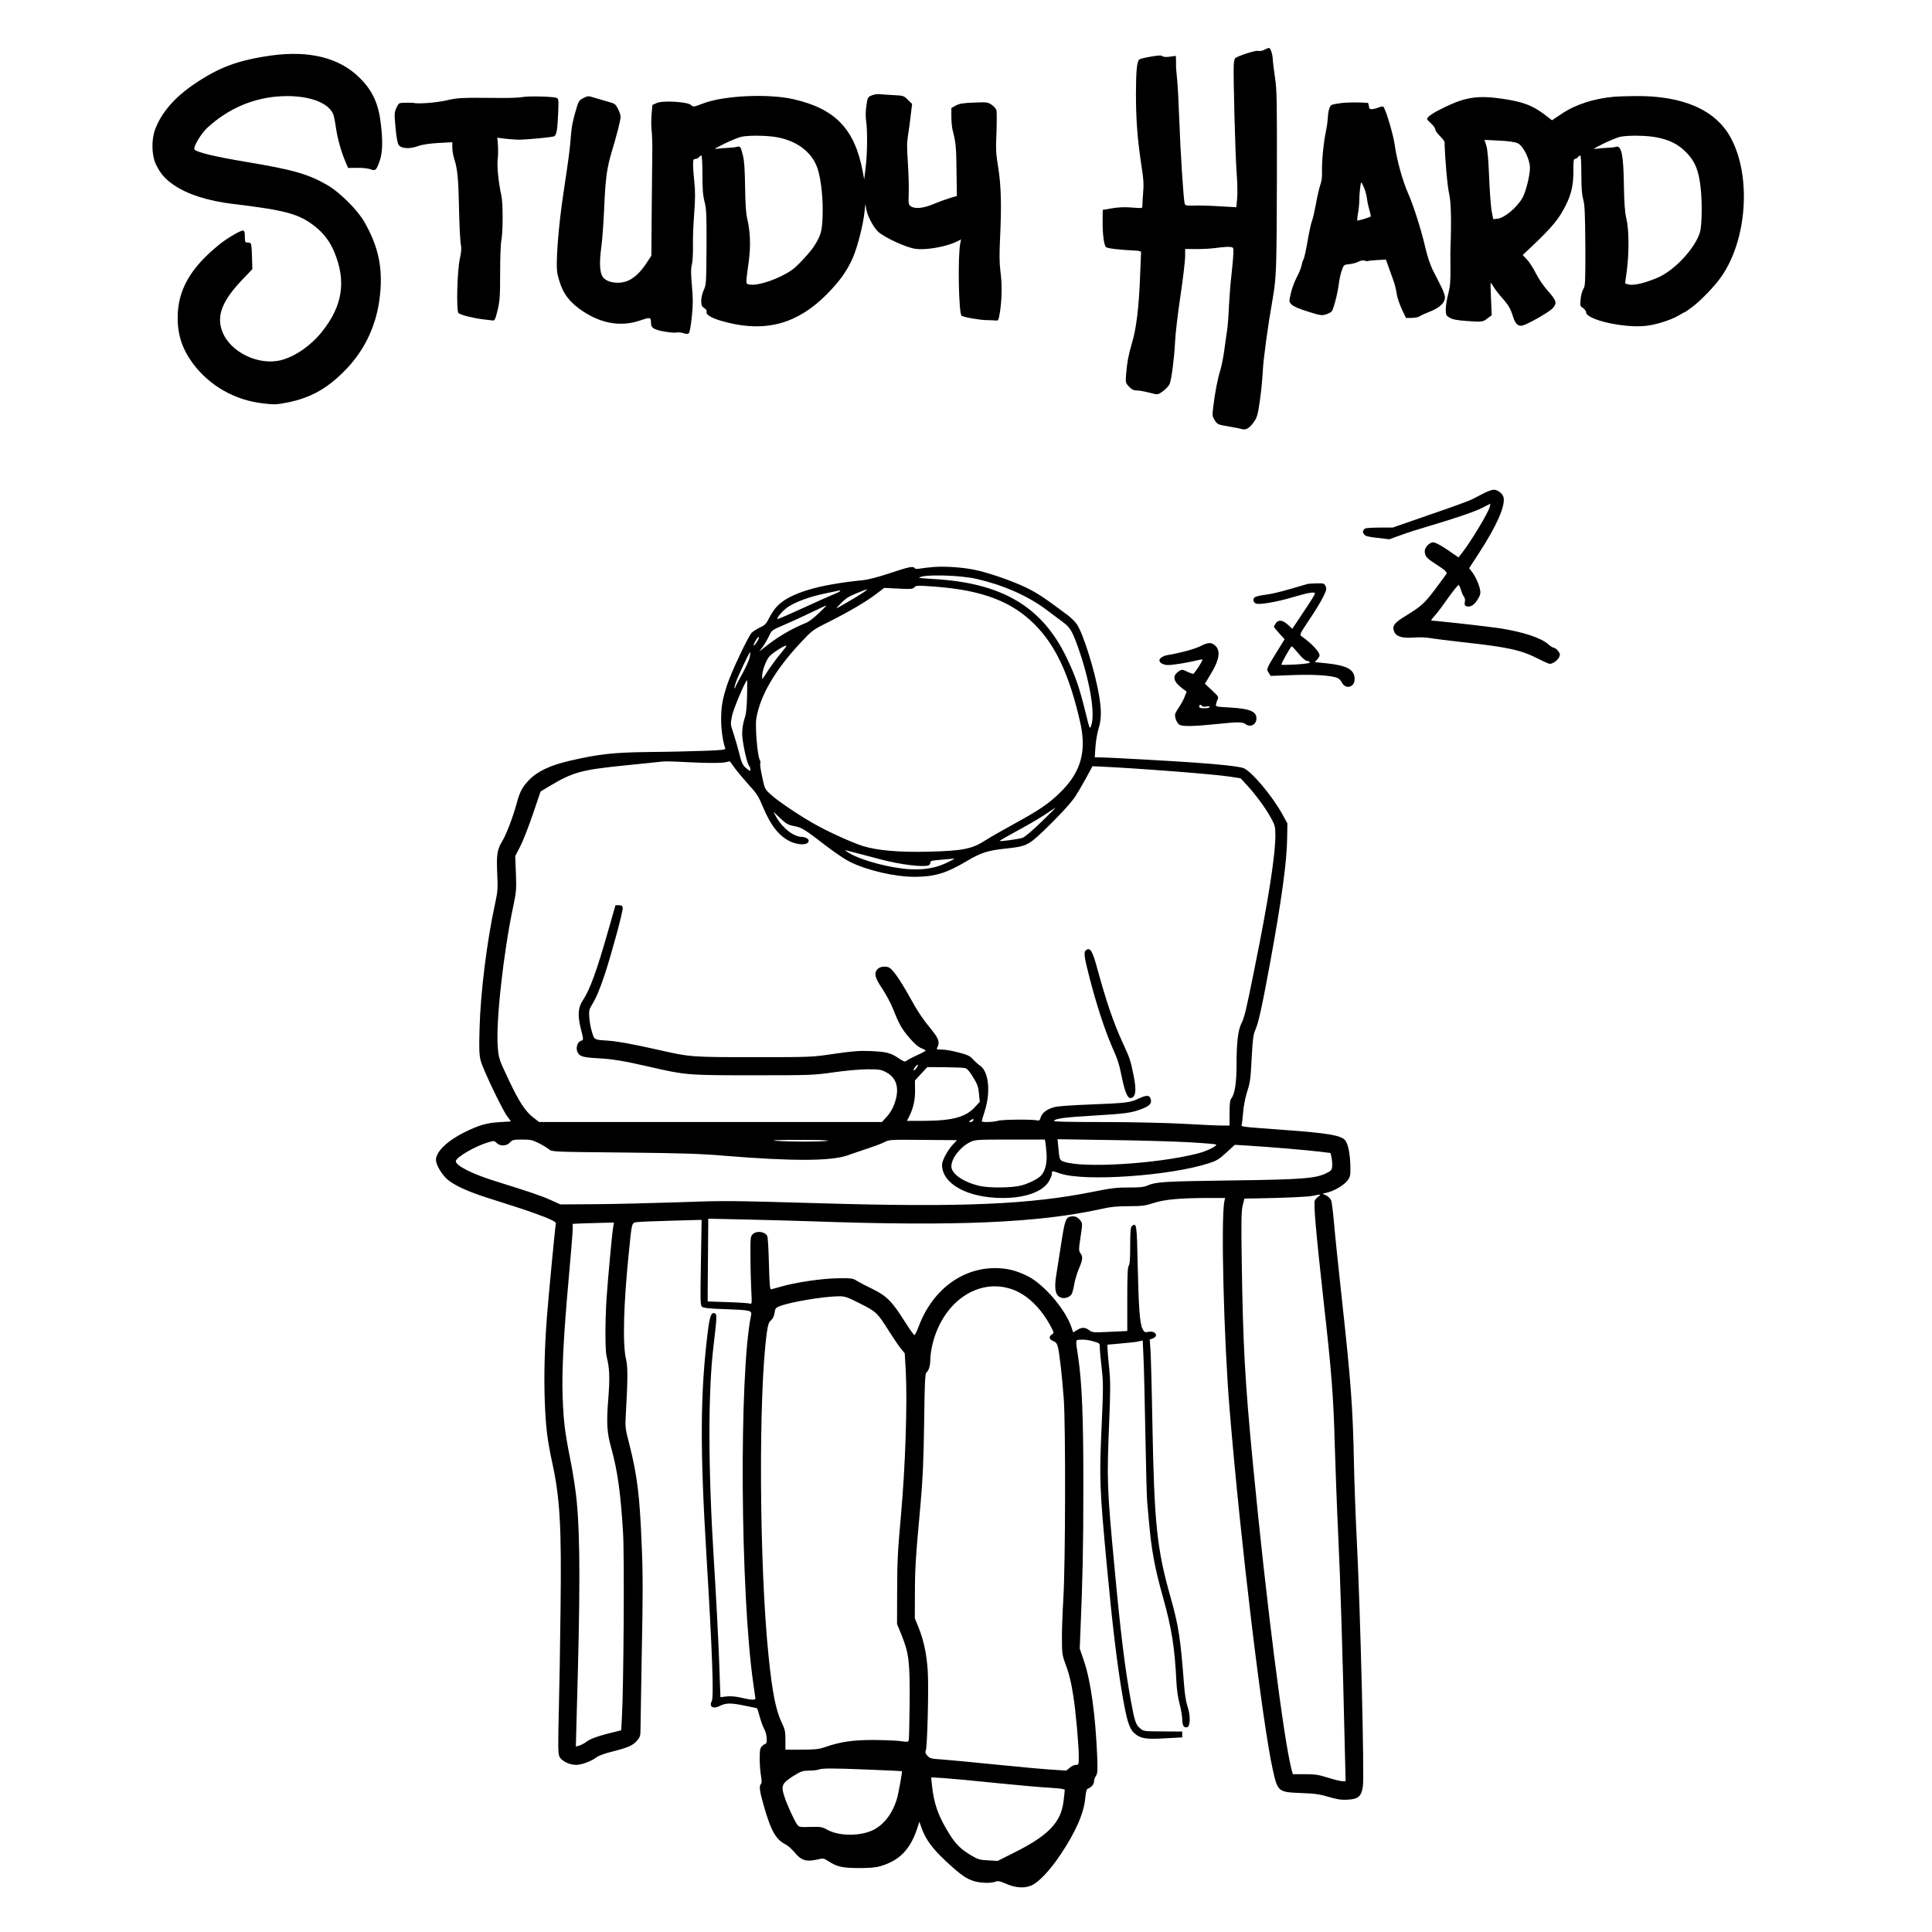 <?xml version="1.0" standalone="no"?>
<!DOCTYPE svg PUBLIC "-//W3C//DTD SVG 20010904//EN"
 "http://www.w3.org/TR/2001/REC-SVG-20010904/DTD/svg10.dtd">
<svg version="1.0" xmlns="http://www.w3.org/2000/svg"
 width="1653pt" height="1653pt" viewBox="0 0 1653 1653"
 preserveAspectRatio="xMidYMid meet">
<g transform="translate(0,1653) scale(0.1,-0.1)"
fill="#000000" stroke="none">
<path d="M10817 16104 c-17 -9 -39 -13 -54 -9 -23 5 -175 -44 -196 -64 -4 -4
-9 -26 -11 -49 -6 -73 13 -791 25 -936 6 -76 8 -172 4 -214 l-7 -75 -141 8
c-78 5 -177 8 -219 6 -66 -2 -77 1 -82 16 -10 33 -37 455 -46 713 -5 140 -13
300 -19 355 -6 55 -10 107 -9 115 0 8 0 30 0 48 l-2 34 -50 -7 c-33 -4 -55 -3
-64 4 -10 9 -36 8 -102 -4 -49 -8 -92 -19 -97 -24 -20 -20 -27 -97 -28 -285 0
-226 12 -391 46 -616 20 -128 22 -171 15 -247 -4 -51 -7 -99 -6 -107 1 -18 -1
-19 -99 -11 -51 4 -109 2 -160 -7 l-80 -14 -1 -79 c-2 -121 11 -227 30 -240
14 -11 121 -23 251 -29 28 -1 49 -7 48 -12 0 -5 -4 -92 -8 -194 -10 -273 -32
-461 -70 -585 -29 -97 -42 -166 -50 -265 -6 -73 -5 -76 24 -107 21 -23 39 -33
60 -33 28 0 71 -8 158 -30 28 -7 39 -3 76 25 24 19 49 46 55 62 16 40 40 229
46 363 3 63 23 238 46 389 22 150 40 302 40 337 l0 64 98 -1 c53 0 133 4 177
11 44 6 94 10 110 7 30 -4 30 -4 27 -63 -1 -32 -9 -113 -16 -179 -8 -66 -17
-183 -21 -260 -3 -77 -10 -169 -15 -205 -6 -36 -17 -115 -25 -176 -8 -61 -24
-138 -34 -172 -22 -67 -45 -185 -60 -309 -10 -77 -9 -85 12 -118 23 -37 25
-38 132 -56 39 -6 83 -15 100 -20 36 -11 66 7 107 67 23 32 31 62 47 174 11
74 22 187 25 250 5 108 42 379 85 625 31 179 34 245 36 1025 1 668 0 757 -16
865 -10 66 -18 134 -19 150 0 45 -19 105 -33 105 -7 -1 -25 -8 -40 -16z"/>
<path d="M2320 16055 c-284 -40 -446 -100 -662 -247 -166 -113 -278 -243 -331
-386 -32 -86 -30 -217 5 -294 38 -81 82 -133 160 -184 119 -80 289 -133 503
-159 449 -54 563 -85 697 -190 78 -61 129 -129 168 -221 104 -250 72 -460
-105 -682 -92 -116 -226 -210 -345 -242 -195 -53 -443 67 -509 246 -50 132 0
260 169 438 l89 93 -3 106 c-1 59 -6 110 -10 114 -4 4 -17 8 -29 8 -20 0 -22
5 -22 50 0 36 -4 50 -15 53 -18 3 -137 -66 -200 -117 -252 -203 -360 -393
-360 -631 0 -147 41 -269 129 -388 144 -194 361 -317 606 -344 93 -11 113 -10
208 9 191 39 329 114 478 263 167 165 271 373 304 607 37 260 -1 455 -130 678
-57 99 -208 249 -310 309 -166 96 -292 133 -700 201 -266 44 -426 83 -441 106
-13 21 56 137 112 188 182 166 400 258 639 268 222 9 397 -53 437 -157 5 -13
16 -67 23 -119 14 -93 46 -206 84 -293 l19 -45 79 1 c44 1 93 -5 112 -12 43
-17 52 -9 80 73 24 68 27 167 10 310 -20 179 -71 289 -184 401 -172 170 -428
234 -755 189z"/>
<path d="M7459 15714 c-34 -14 -36 -17 -46 -87 -7 -44 -8 -94 -3 -127 13 -82
11 -291 -4 -405 l-12 -100 -13 70 c-69 362 -234 534 -591 616 -212 49 -593 32
-768 -34 -88 -33 -91 -34 -109 -16 -28 28 -241 41 -293 18 l-38 -17 -7 -77
c-4 -43 -4 -105 0 -139 4 -33 7 -113 6 -176 0 -63 -3 -291 -5 -507 l-3 -391
-47 -71 c-51 -76 -107 -127 -164 -147 -78 -28 -174 -10 -206 38 -25 38 -29
124 -12 248 9 63 20 214 25 335 12 266 23 346 66 490 44 146 75 268 75 297 0
12 -10 43 -23 67 -21 42 -26 45 -92 63 -38 11 -91 26 -117 34 -43 14 -49 14
-86 -5 -36 -18 -42 -27 -60 -88 -31 -102 -42 -159 -48 -242 -5 -84 -22 -213
-60 -461 -48 -315 -72 -636 -54 -715 31 -138 81 -218 184 -295 172 -126 349
-161 523 -102 88 30 93 29 93 -22 0 -41 22 -55 109 -72 46 -8 95 -13 109 -9
13 3 39 1 58 -5 24 -8 39 -9 47 -1 8 6 18 63 26 140 11 105 11 156 1 265 -9
105 -10 146 0 185 6 27 10 95 9 152 -2 57 3 182 10 276 10 132 10 197 2 273
-6 56 -11 123 -11 150 0 42 3 50 19 50 10 0 24 7 31 15 7 8 16 15 21 15 5 0 9
-73 9 -163 0 -124 4 -179 18 -232 16 -61 18 -111 17 -390 -2 -305 -3 -322 -23
-365 -12 -26 -22 -65 -22 -92 0 -40 4 -50 26 -64 14 -9 23 -22 20 -29 -11 -30
51 -63 176 -94 336 -84 602 -9 849 238 112 113 177 203 226 316 38 86 89 285
99 386 l8 74 8 -45 c10 -59 62 -157 102 -193 54 -50 242 -136 319 -146 94 -13
270 19 361 66 l29 15 -7 -34 c-22 -112 -14 -594 11 -619 12 -12 158 -38 218
-38 28 0 61 -2 74 -3 24 -3 25 1 38 82 16 111 17 233 2 345 -8 64 -9 141 -3
265 14 288 10 458 -15 615 -20 122 -22 161 -15 306 3 91 3 175 -1 187 -3 12
-22 33 -41 46 -33 22 -41 23 -152 18 -93 -3 -125 -9 -154 -25 l-38 -21 0 -75
c0 -42 5 -94 11 -116 27 -103 31 -144 33 -346 l3 -216 -61 -18 c-33 -10 -97
-33 -141 -52 -88 -36 -157 -42 -192 -18 -20 14 -21 22 -18 108 2 50 -1 167 -7
259 -9 131 -9 182 1 240 7 40 17 117 23 171 l12 98 -36 35 c-34 34 -39 36
-119 40 -46 2 -100 6 -119 8 -19 3 -51 -2 -71 -10z m-801 -360 c174 -35 299
-137 340 -276 30 -100 45 -258 40 -403 -5 -125 -15 -160 -70 -247 -37 -58
-146 -176 -194 -209 -109 -75 -284 -135 -355 -124 -42 7 -41 -10 -12 204 17
127 12 252 -14 361 -11 46 -16 126 -18 270 -2 143 -7 224 -18 267 -19 78 -24
85 -50 77 -12 -4 -47 -8 -77 -9 -30 -1 -73 -5 -95 -8 -32 -6 -19 3 64 44 57
28 122 54 145 59 70 14 233 11 314 -6z"/>
<path d="M4475 15700 c-22 -5 -107 -9 -190 -8 -349 3 -368 2 -470 -22 -86 -19
-242 -31 -280 -20 -5 1 -35 2 -66 1 -57 -1 -57 -1 -77 -43 -18 -40 -19 -51 -8
-169 7 -79 17 -134 26 -148 22 -33 91 -38 167 -11 39 14 97 22 176 27 l117 6
0 -47 c0 -26 8 -72 19 -104 23 -71 33 -164 37 -362 4 -213 11 -339 19 -376 4
-20 0 -61 -10 -105 -24 -103 -32 -450 -12 -468 20 -16 117 -41 202 -52 39 -5
79 -10 90 -11 17 -3 23 9 42 87 19 79 22 117 22 315 0 124 4 250 10 280 15 72
15 322 1 385 -24 105 -39 251 -32 310 4 33 5 89 2 124 l-5 63 60 -8 c33 -4 85
-8 115 -9 67 -1 289 20 311 29 21 9 29 59 35 207 4 114 3 117 -19 123 -39 11
-241 15 -282 6z"/>
<path d="M13815 15703 c-181 -17 -334 -66 -457 -149 l-79 -53 -64 49 c-105 79
-185 109 -360 135 -205 30 -315 15 -490 -70 -101 -48 -155 -84 -155 -104 0 -4
16 -21 35 -38 19 -17 35 -40 35 -50 0 -10 18 -35 40 -57 22 -21 40 -46 40 -55
1 -114 24 -381 39 -440 16 -69 20 -231 11 -471 -1 -8 -1 -81 0 -161 1 -117 -3
-161 -19 -224 -12 -43 -21 -102 -21 -131 0 -48 2 -54 33 -72 23 -15 61 -22
142 -28 136 -10 141 -10 183 23 l35 26 -6 139 c-4 76 -5 138 -3 138 3 0 15
-17 27 -37 13 -21 44 -62 70 -91 53 -58 74 -94 95 -163 18 -59 44 -84 81 -74
46 11 226 114 256 146 41 44 35 66 -36 146 -38 42 -81 104 -106 154 -23 46
-58 100 -78 120 l-35 37 88 83 c165 157 223 227 279 340 50 97 67 177 67 297
-1 78 2 102 12 102 8 0 19 7 26 15 7 8 16 15 21 15 5 0 9 -72 9 -160 0 -115 4
-175 16 -217 13 -47 16 -120 18 -398 1 -309 -1 -342 -16 -366 -10 -14 -21 -53
-24 -86 -6 -58 -5 -62 20 -78 14 -10 26 -26 26 -36 0 -64 322 -138 512 -117
87 9 218 51 281 89 26 16 50 29 53 29 2 0 28 17 57 39 77 57 200 184 256 266
219 316 256 856 81 1183 -129 242 -413 366 -825 360 -71 -1 -148 -3 -170 -5z
m363 -349 c115 -23 189 -63 258 -137 68 -72 98 -148 114 -289 15 -128 12 -326
-5 -384 -40 -137 -218 -328 -361 -389 -114 -49 -211 -71 -254 -58 l-26 8 15
110 c20 154 19 351 -4 445 -13 56 -18 126 -21 280 -3 261 -21 349 -67 334 -12
-4 -47 -8 -77 -9 -30 -1 -73 -5 -95 -8 -32 -6 -19 3 64 44 57 28 122 54 145
59 70 14 233 11 314 -6z m-1192 -50 c47 -22 104 -138 104 -211 0 -66 -36 -208
-65 -258 -49 -84 -156 -172 -215 -177 l-34 -3 -13 65 c-7 36 -17 166 -22 290
-6 153 -14 241 -24 274 l-16 49 125 -6 c84 -4 136 -12 160 -23z"/>
<path d="M11460 15646 c-73 -11 -75 -12 -87 -46 -7 -19 -12 -54 -12 -76 -1
-23 -7 -72 -15 -110 -22 -103 -37 -260 -35 -344 2 -51 -3 -90 -14 -120 -9 -25
-26 -97 -37 -160 -12 -63 -27 -131 -35 -151 -8 -21 -21 -79 -30 -130 -20 -119
-36 -191 -45 -204 -4 -5 -10 -26 -14 -46 -4 -21 -22 -67 -42 -103 -19 -36 -42
-98 -50 -137 -16 -69 -16 -70 6 -94 15 -16 63 -37 138 -60 103 -33 120 -36
154 -26 20 6 43 18 51 25 16 17 53 159 62 239 4 32 14 81 24 110 18 52 18 52
67 57 27 3 63 13 79 22 18 9 38 13 50 8 11 -4 23 -6 27 -4 4 3 40 6 81 9 l75
4 22 -62 c12 -34 31 -87 42 -117 11 -30 24 -81 28 -114 5 -32 25 -91 44 -132
l35 -74 48 0 c27 0 57 6 68 13 11 8 53 27 94 43 80 32 125 75 124 122 0 15
-16 59 -36 97 -19 39 -51 101 -70 138 -20 41 -45 115 -61 185 -35 151 -99 355
-146 462 -50 113 -99 292 -116 415 -11 87 -78 313 -99 333 -3 3 -20 0 -38 -7
-18 -8 -43 -14 -57 -15 -20 -1 -26 4 -28 27 -2 15 -6 27 -10 27 -87 6 -183 5
-242 -4z m209 -718 c11 -24 22 -65 26 -93 3 -27 13 -74 22 -103 8 -30 13 -54
11 -55 -18 -10 -111 -37 -115 -34 -2 3 0 31 6 63 6 32 11 80 11 108 0 58 11
156 17 156 2 0 12 -19 22 -42z"/>
<path d="M12694 12309 c-32 -17 -77 -40 -99 -51 -22 -12 -184 -71 -360 -131
l-320 -111 -118 0 c-93 -1 -120 -4 -127 -16 -13 -20 -12 -23 3 -44 9 -13 38
-20 113 -28 l101 -12 99 36 c54 20 155 52 224 72 237 70 405 127 474 162 l68
35 -6 -28 c-13 -51 -158 -292 -238 -395 l-29 -37 -95 65 c-54 37 -105 64 -120
64 -33 0 -74 -42 -74 -75 0 -41 15 -60 82 -103 95 -62 112 -77 103 -93 -5 -8
-49 -67 -97 -132 -93 -122 -117 -144 -257 -230 -90 -55 -110 -82 -95 -125 16
-47 66 -64 164 -57 48 4 111 2 145 -4 33 -6 161 -22 285 -36 384 -42 495 -67
638 -140 49 -25 95 -45 101 -45 25 0 68 30 80 56 11 24 10 31 -7 53 -10 14
-28 28 -38 29 -10 2 -30 14 -44 27 -62 57 -213 107 -420 140 -83 13 -548 65
-582 65 -7 0 4 17 24 38 19 20 72 90 117 155 46 64 87 115 92 112 4 -3 14 -25
21 -48 7 -23 18 -48 25 -55 7 -8 10 -25 6 -42 -4 -22 -1 -31 11 -36 33 -12 67
6 96 53 24 38 29 54 24 83 -8 47 -39 117 -69 156 l-25 33 84 129 c151 231 228
406 210 478 -8 32 -50 64 -84 64 -15 0 -54 -14 -86 -31z"/>
<path d="M7990 11679 c-47 -4 -101 -10 -121 -14 -23 -4 -39 -3 -43 4 -12 19
-48 12 -212 -43 -96 -32 -188 -56 -230 -60 -386 -38 -630 -112 -735 -223 -21
-21 -50 -65 -67 -98 -26 -53 -37 -64 -81 -84 -28 -14 -59 -34 -70 -45 -31 -33
-176 -341 -210 -446 -41 -128 -51 -185 -51 -299 0 -85 16 -195 35 -242 5 -14
-16 -17 -182 -23 -103 -4 -314 -9 -468 -10 -308 -4 -431 -17 -684 -76 -163
-38 -272 -89 -343 -162 -59 -61 -81 -102 -108 -204 -30 -110 -87 -261 -120
-316 -46 -75 -53 -117 -46 -278 6 -132 5 -155 -18 -261 -70 -320 -125 -762
-133 -1069 -5 -177 -3 -226 10 -276 19 -72 180 -410 226 -474 l33 -45 -99 -6
c-108 -6 -179 -27 -302 -88 -147 -74 -241 -166 -241 -235 0 -42 50 -126 100
-169 57 -48 171 -101 330 -152 74 -24 199 -64 278 -89 78 -25 183 -63 233 -83
77 -33 89 -41 84 -58 -5 -21 -57 -562 -75 -785 -20 -251 -27 -514 -19 -725 8
-221 21 -332 64 -530 66 -306 80 -539 71 -1250 -3 -297 -10 -695 -15 -885 -7
-276 -6 -351 4 -376 16 -39 84 -74 143 -74 48 0 130 30 175 64 19 15 74 35
137 50 133 34 174 51 210 93 26 30 30 41 30 96 0 34 5 333 11 664 10 464 10
668 0 895 -17 441 -38 610 -107 883 -34 131 -36 147 -30 245 18 316 18 414 2
483 -30 126 -21 468 24 907 27 270 23 257 74 264 22 3 155 8 295 12 l254 7 -6
-365 c-6 -332 -5 -367 10 -379 11 -10 67 -16 197 -20 220 -8 230 -11 222 -53
-104 -503 -92 -2385 20 -3156 8 -58 16 -112 17 -120 2 -18 -35 -16 -133 7 -40
9 -84 12 -116 8 l-50 -6 -12 333 c-7 183 -26 551 -43 818 -51 804 -52 1464 -3
1865 27 223 29 261 11 268 -31 12 -44 -20 -61 -155 -65 -528 -68 -994 -11
-1928 50 -822 63 -1201 45 -1235 -26 -48 11 -70 68 -41 52 26 94 27 206 4 61
-12 112 -23 114 -24 1 -1 12 -34 23 -75 11 -41 29 -89 40 -107 20 -35 27 -122
9 -122 -5 0 -19 -9 -30 -20 -17 -17 -20 -33 -20 -108 0 -49 5 -114 11 -146 7
-42 7 -62 0 -69 -18 -18 -13 -60 28 -201 58 -201 100 -275 181 -316 20 -10 53
-39 74 -64 61 -75 102 -88 203 -65 46 11 52 10 89 -14 74 -49 119 -59 259 -60
96 0 146 4 190 17 159 47 251 140 310 315 l21 64 22 -61 c34 -93 94 -173 207
-278 122 -113 172 -149 239 -169 58 -17 143 -19 182 -5 23 9 38 6 86 -15 80
-36 155 -43 215 -20 66 25 164 128 260 272 129 194 197 350 209 483 5 53 11
73 23 77 29 11 51 36 51 60 0 13 7 35 17 49 14 22 15 46 10 177 -15 348 -55
637 -113 807 l-36 105 6 145 c19 454 25 722 25 1230 1 585 -11 893 -44 1117
-24 162 -27 148 25 151 25 2 71 -4 103 -14 57 -17 57 -17 57 -56 0 -21 7 -100
16 -174 14 -122 14 -167 -1 -507 -20 -440 -17 -520 45 -1182 48 -514 89 -855
136 -1125 36 -206 57 -271 99 -309 53 -46 96 -54 264 -44 l146 8 0 25 0 25
-145 1 c-189 1 -184 0 -217 28 -35 29 -46 62 -78 238 -50 274 -88 583 -139
1133 -65 689 -67 743 -45 1271 10 246 10 325 0 430 -8 71 -14 147 -15 169 l-1
40 80 7 c44 4 100 9 125 12 25 2 57 7 71 11 l26 6 7 -153 c4 -84 11 -382 16
-663 5 -280 12 -532 15 -560 2 -27 9 -104 15 -170 22 -249 49 -397 121 -653
74 -265 100 -427 114 -718 3 -68 14 -143 27 -190 12 -44 22 -103 23 -132 2
-57 13 -76 41 -70 29 5 31 102 4 179 -13 39 -24 107 -30 192 -30 393 -46 497
-115 742 -117 414 -139 625 -155 1479 -5 292 -13 575 -16 628 l-7 97 27 10
c52 20 21 67 -37 56 -32 -6 -37 -4 -51 24 -24 45 -34 181 -42 549 -7 348 -10
364 -49 332 -12 -10 -15 -43 -15 -169 0 -112 -4 -161 -12 -170 -10 -9 -13 -80
-13 -285 l0 -274 -149 -7 c-141 -7 -150 -6 -177 14 -35 26 -63 27 -104 1 l-33
-20 -15 45 c-53 155 -236 368 -377 438 -98 48 -175 67 -278 67 -286 0 -538
-193 -651 -498 -15 -40 -32 -74 -37 -75 -5 -1 -41 50 -81 113 -110 175 -156
222 -277 281 -56 27 -117 59 -136 71 -32 21 -45 23 -165 21 -136 -2 -359 -35
-485 -72 -36 -10 -72 -20 -80 -22 -13 -3 -16 27 -21 216 -3 121 -9 228 -14
238 -17 40 -92 50 -125 17 -19 -19 -20 -33 -19 -192 0 -95 4 -226 7 -291 6
-102 5 -116 -8 -111 -8 4 -94 10 -190 13 l-175 6 0 88 c0 48 2 207 3 354 l2
266 323 -7 c177 -4 439 -11 582 -16 1211 -43 1919 -12 2452 105 87 20 141 25
241 25 112 0 140 4 208 26 95 31 222 43 448 44 l168 0 -6 -27 c-31 -147 -5
-1191 45 -1788 93 -1127 279 -2671 369 -3077 42 -188 47 -191 239 -199 120 -4
162 -10 239 -33 74 -22 107 -27 163 -24 90 5 118 29 130 115 13 92 -21 1478
-51 2078 -11 215 -22 514 -25 665 -10 504 -26 712 -105 1435 -27 248 -57 531
-65 630 -9 99 -20 192 -26 206 -6 14 -25 33 -42 41 l-32 15 35 8 c61 13 147
63 177 102 26 34 28 43 27 122 -2 105 -19 192 -44 224 -34 43 -150 63 -545 91
-352 26 -347 25 -341 44 3 10 8 55 12 102 3 47 17 119 29 160 33 106 34 114
45 319 8 149 14 193 31 230 27 61 56 193 123 556 100 544 147 883 149 1085 l2
125 -44 80 c-87 158 -270 374 -334 394 -47 14 -175 29 -412 46 -215 15 -749
45 -819 45 l-39 0 6 93 c4 50 16 121 27 155 24 75 25 154 5 274 -34 210 -139
545 -193 619 -16 22 -49 54 -73 73 -205 153 -260 190 -360 239 -121 58 -323
128 -442 152 -101 21 -247 31 -347 24z m370 -103 c228 -53 433 -144 592 -262
56 -43 122 -91 144 -108 58 -43 78 -76 124 -204 104 -291 153 -579 116 -681
-12 -33 -13 -31 -50 120 -50 205 -86 308 -161 464 -211 437 -553 638 -1138
671 -70 4 -126 9 -124 11 32 31 348 24 497 -11z m-350 -66 c398 -31 651 -128
846 -326 177 -179 293 -428 385 -829 58 -250 9 -428 -165 -600 -99 -99 -182
-155 -401 -275 -93 -51 -206 -115 -249 -143 -111 -71 -191 -87 -486 -94 -247
-6 -433 10 -556 48 -80 25 -261 105 -383 171 -128 68 -339 208 -405 269 -53
48 -53 49 -75 153 -13 58 -20 110 -16 115 3 6 1 20 -5 31 -20 37 -40 283 -29
352 32 195 159 414 378 648 100 107 103 110 242 179 171 86 323 175 410 242
l64 49 121 -6 c103 -6 123 -4 135 9 17 19 26 19 189 7z m-610 -40 c-22 -17
-113 -72 -220 -133 -33 -19 -32 -17 16 32 39 41 69 60 135 86 98 40 102 41 69
15z m-214 1 c-3 -4 -27 -16 -53 -26 -26 -10 -144 -63 -262 -117 -117 -54 -216
-97 -219 -94 -10 10 51 79 96 107 70 44 187 86 319 113 65 14 119 25 121 25 2
1 1 -3 -2 -8z m-180 -187 c-37 -36 -85 -73 -105 -81 -142 -59 -251 -124 -370
-220 l-35 -28 30 41 c16 22 40 63 53 91 23 51 25 52 135 99 61 26 165 74 231
106 66 32 122 58 125 58 3 -1 -26 -30 -64 -66z m-523 -235 c-29 -49 -48 -58
-24 -11 12 23 26 42 32 42 5 0 2 -14 -8 -31z m200 -106 c-42 -49 -97 -125
-150 -209 -11 -18 -12 -17 -12 5 -2 48 32 141 63 176 29 32 135 99 144 90 3
-2 -18 -30 -45 -62z m-268 -34 c-4 -23 -34 -89 -66 -148 -33 -58 -59 -110 -59
-115 0 -5 -2 -7 -5 -4 -3 3 2 24 10 48 18 52 116 260 122 260 3 0 2 -19 -2
-41z m-23 -336 c-3 -103 -8 -153 -23 -195 -11 -34 -19 -84 -19 -125 0 -69 41
-258 60 -277 5 -5 10 -18 10 -29 0 -17 -2 -17 -29 5 -37 29 -46 48 -71 151
-12 45 -32 116 -46 157 -25 74 -25 77 -10 149 13 60 115 301 128 301 2 0 2
-62 0 -137z m-392 -569 c85 -3 175 -2 200 3 l45 9 44 -61 c25 -33 79 -97 120
-143 65 -70 82 -97 117 -182 69 -166 143 -258 241 -302 61 -27 131 -29 147 -5
9 15 7 21 -8 33 -11 8 -32 14 -46 14 -69 0 -166 76 -219 171 l-24 44 59 -56
c51 -48 67 -57 119 -67 67 -13 86 -25 281 -175 70 -54 159 -113 198 -132 148
-73 385 -127 551 -127 173 1 271 30 449 136 119 71 181 90 333 106 169 18 190
27 312 142 128 122 237 239 278 299 17 25 58 94 91 154 l59 109 54 -2 c317
-14 980 -65 1124 -87 l90 -14 53 -58 c77 -84 153 -187 201 -272 39 -69 42 -80
43 -150 1 -176 -58 -554 -182 -1166 -69 -343 -84 -405 -110 -454 -27 -55 -40
-163 -40 -342 0 -166 -15 -263 -47 -300 -9 -11 -13 -47 -13 -122 l0 -107 -67
0 c-38 0 -185 7 -328 15 -149 8 -443 15 -690 15 -306 0 -426 3 -418 11 20 20
89 29 338 44 276 16 332 24 419 59 64 26 81 45 72 81 -9 36 -34 38 -101 7 -76
-36 -109 -40 -420 -52 -137 -5 -271 -14 -297 -21 -65 -15 -111 -48 -123 -87
-8 -27 -13 -32 -31 -28 -39 10 -299 8 -334 -3 -39 -12 -140 -15 -140 -4 0 4
12 45 27 92 51 166 31 338 -45 386 -15 10 -40 33 -57 51 -25 29 -45 39 -123
59 -51 14 -116 25 -143 25 -46 0 -49 1 -39 19 22 41 11 75 -43 142 -87 106
-121 158 -197 294 -74 134 -140 229 -171 246 -30 15 -78 10 -99 -11 -34 -34
-26 -74 38 -168 32 -48 73 -125 92 -172 53 -134 76 -175 142 -251 40 -47 75
-77 100 -87 21 -8 38 -18 38 -21 0 -3 -35 -22 -77 -41 -42 -19 -82 -41 -89
-47 -10 -10 -23 -6 -64 22 -69 47 -106 56 -240 62 -94 4 -151 0 -310 -23 -194
-29 -198 -29 -690 -29 -538 0 -546 1 -810 61 -233 52 -346 73 -435 80 -123 8
-119 6 -139 71 -11 32 -21 88 -24 125 -4 58 -1 72 19 105 39 63 68 131 114
268 58 176 157 541 153 568 -2 17 -10 22 -32 22 l-30 0 -63 -220 c-98 -345
-157 -505 -217 -595 -40 -60 -45 -129 -17 -240 25 -101 25 -97 2 -105 -30 -9
-46 -59 -31 -94 16 -39 45 -48 170 -55 123 -6 228 -23 436 -71 323 -74 330
-75 897 -75 492 0 519 1 687 25 97 14 225 26 288 26 101 1 119 -2 160 -23 86
-44 115 -123 87 -232 -18 -67 -44 -116 -89 -163 l-30 -33 -1467 0 -1466 0 -47
36 c-71 54 -125 136 -216 330 -80 169 -83 179 -91 272 -18 207 47 807 132
1206 27 128 28 148 23 285 l-6 146 44 85 c24 47 72 171 108 276 l65 192 75 45
c200 120 272 140 635 177 160 16 308 31 330 34 22 2 72 2 110 0 39 -2 140 -7
225 -10z m2907 -509 c-77 -74 -140 -128 -160 -134 -34 -11 -189 -32 -195 -26
-2 1 69 42 157 90 88 47 195 110 238 140 43 29 80 53 83 54 3 0 -52 -56 -123
-124z m-1364 -320 c165 -43 356 -66 401 -49 9 3 16 14 16 24 0 15 13 18 93 24
50 4 101 9 112 11 11 3 -12 -11 -51 -30 -101 -51 -195 -68 -329 -62 -163 9
-404 72 -512 134 -24 14 -43 26 -43 28 0 2 48 -10 108 -26 59 -16 151 -40 205
-54z m300 -1780 c-24 -32 -38 -32 -17 0 9 14 20 25 26 25 5 0 1 -11 -9 -25z
m416 -4 c16 -4 39 -31 67 -78 37 -59 45 -83 50 -141 l7 -69 -38 -41 c-81 -91
-194 -121 -448 -122 l-137 0 19 38 c35 69 52 144 50 227 l-1 80 53 58 53 57
151 -1 c82 -1 161 -4 174 -8z m66 -450 c-3 -6 -14 -11 -23 -11 -15 1 -15 2 2
15 21 16 32 13 21 -4z m-3713 -193 c35 -18 73 -41 86 -52 23 -21 37 -21 635
-27 502 -5 659 -10 872 -28 575 -47 905 -46 1047 4 40 14 118 41 173 59 55 18
119 42 142 54 40 21 52 22 331 19 l290 -2 -40 -43 c-41 -45 -88 -133 -88 -167
0 -165 219 -285 520 -285 189 0 337 52 392 139 15 25 28 55 28 68 0 28 -4 28
73 2 207 -70 937 -20 1269 88 66 21 88 34 150 91 l73 67 115 -7 c196 -12 521
-40 615 -52 l89 -11 9 -40 c4 -22 7 -56 5 -75 -3 -30 -9 -38 -48 -57 -93 -46
-202 -55 -825 -63 -575 -8 -632 -11 -712 -45 -28 -12 -68 -16 -157 -15 -99 0
-147 -5 -290 -34 -551 -112 -1131 -137 -2351 -101 -798 23 -811 23 -1225 8
-217 -7 -530 -15 -695 -16 l-300 -2 -80 36 c-78 36 -178 70 -480 164 -199 62
-335 132 -335 170 0 32 166 129 273 160 54 16 56 16 76 -4 30 -30 86 -28 114
4 20 22 29 25 104 25 73 0 90 -4 145 -32z m2468 21 c-56 -9 -314 -9 -435 0
-63 6 -4 8 195 8 172 0 267 -3 240 -8z m1864 -11 c3 -13 7 -57 10 -98 6 -78
-10 -144 -43 -184 -26 -30 -99 -68 -170 -88 -80 -22 -277 -24 -362 -4 -139 33
-239 103 -239 167 0 68 75 165 160 207 43 21 55 22 342 22 l298 0 4 -22z
m1228 -1 c125 -7 230 -16 233 -19 12 -12 -82 -58 -157 -77 -348 -89 -981 -128
-1147 -70 -34 12 -37 18 -46 123 l-7 69 449 -7 c246 -3 550 -12 675 -19z
m1110 -463 c-12 -8 -27 -24 -32 -34 -13 -23 9 -271 75 -866 68 -602 84 -813
95 -1219 6 -203 19 -557 30 -785 18 -372 37 -986 56 -1813 l7 -287 -28 0 c-15
0 -70 14 -122 30 -79 25 -109 30 -198 30 l-104 0 -10 38 c-67 249 -220 1463
-330 2607 -70 727 -86 1019 -97 1760 -5 327 -3 411 8 460 l15 60 119 2 c227 4
429 13 469 22 63 14 72 13 47 -5z m-6036 -266 c-11 -70 -44 -430 -56 -603 -13
-200 -13 -447 0 -500 26 -104 29 -181 14 -369 -16 -207 -11 -283 26 -416 53
-188 81 -390 101 -725 12 -200 5 -1327 -10 -1579 l-6 -110 -123 -31 c-87 -23
-136 -41 -168 -63 -24 -18 -56 -35 -71 -38 l-26 -7 6 229 c32 1084 32 1549 1
1874 -8 85 -32 243 -54 351 -47 236 -58 323 -66 539 -8 212 8 522 51 1002 19
210 35 403 35 429 l0 48 93 4 c50 1 130 4 176 5 l84 2 -7 -42z m3413 -529
c128 -44 250 -162 334 -323 26 -49 26 -50 7 -63 -29 -20 -24 -43 10 -56 22 -9
33 -21 40 -47 15 -56 38 -260 52 -455 16 -242 14 -1406 -4 -1702 -7 -120 -13
-276 -12 -348 0 -115 3 -138 26 -200 34 -90 53 -166 72 -290 20 -126 46 -417
46 -512 0 -71 -1 -73 -24 -73 -14 0 -38 -11 -54 -25 l-29 -24 -139 9 c-76 5
-292 25 -479 44 -187 19 -387 38 -444 42 -96 6 -106 9 -127 33 -16 18 -20 31
-13 43 13 24 26 533 17 679 -9 145 -34 263 -79 375 l-32 79 1 205 c0 214 5
300 48 770 20 228 26 367 31 700 4 334 8 417 19 426 21 17 34 61 34 117 0 29
9 88 20 132 90 359 391 564 679 464z m-1302 -121 c140 -70 150 -79 253 -243
35 -55 78 -119 97 -142 l34 -42 9 -158 c14 -267 -4 -816 -41 -1223 -27 -298
-33 -401 -33 -645 l-1 -290 37 -90 c65 -161 73 -227 71 -580 -2 -170 -5 -316
-8 -325 -5 -15 -14 -15 -68 -7 -34 5 -138 9 -232 10 -179 0 -284 -15 -419 -62
-49 -17 -84 -21 -198 -21 l-138 0 0 83 c0 71 -4 91 -29 143 -52 106 -83 258
-115 574 -80 773 -88 2252 -14 2774 9 63 16 84 35 100 16 14 26 36 30 63 5 37
10 44 43 57 88 35 364 82 499 85 59 1 73 -3 188 -61z m83 -3989 c151 -6 276
-12 277 -13 4 -4 -29 -190 -43 -236 -40 -137 -125 -240 -230 -279 -114 -43
-276 -37 -368 15 -42 23 -54 25 -142 23 -86 -3 -98 -1 -111 17 -24 30 -89 172
-112 244 -30 91 -21 112 74 173 69 43 82 47 138 48 34 0 71 4 82 9 28 12 119
12 435 -1z m1079 -114 c189 -19 399 -38 467 -41 80 -5 124 -11 124 -18 0 -6
-4 -48 -10 -94 -21 -186 -132 -300 -441 -452 l-124 -62 -80 5 c-70 3 -88 8
-145 42 -85 50 -132 95 -185 180 -97 155 -135 262 -151 419 l-7 69 104 -6 c57
-4 259 -22 448 -42z"/>
<path d="M9294 8402 c-24 -16 -20 -49 26 -230 60 -233 128 -442 190 -587 58
-133 64 -154 89 -275 31 -149 57 -196 94 -167 26 21 28 75 7 181 -27 133 -33
152 -92 279 -82 180 -140 349 -219 637 -41 153 -61 186 -95 162z"/>
<path d="M11185 11533 c-11 -3 -79 -23 -152 -44 -73 -22 -167 -44 -209 -48
-42 -5 -83 -15 -91 -23 -16 -16 -9 -44 14 -52 29 -12 179 14 313 54 123 37
190 49 190 34 0 -12 -26 -54 -108 -176 l-85 -128 -38 35 c-45 41 -81 45 -103
13 -9 -12 -16 -26 -16 -31 0 -4 21 -30 46 -57 l45 -49 -53 -86 c-104 -168
-105 -169 -84 -200 l18 -28 187 7 c186 7 335 -3 385 -25 13 -6 29 -22 35 -35
30 -66 111 -47 111 25 0 81 -62 116 -233 135 l-108 11 20 22 c12 12 21 28 21
35 0 31 -69 104 -154 164 -19 13 -15 20 66 142 48 70 101 158 119 195 28 57
31 69 21 91 -11 24 -16 26 -74 25 -35 -1 -72 -3 -83 -6z m-75 -595 c32 -39 60
-62 73 -63 11 0 22 -5 24 -11 3 -8 -35 -14 -117 -19 -67 -4 -123 -5 -126 -2
-6 5 79 157 88 157 3 0 30 -28 58 -62z"/>
<path d="M10265 10999 c-53 -25 -172 -57 -277 -74 -36 -6 -68 -27 -68 -45 0
-21 34 -40 73 -40 45 0 179 22 247 40 23 6 45 9 48 6 5 -6 -63 -112 -78 -121
-4 -2 -24 5 -46 15 -48 25 -55 25 -88 -1 -49 -38 -33 -87 48 -145 l29 -21 -17
-44 c-9 -24 -30 -62 -45 -84 -15 -22 -31 -49 -35 -59 -10 -27 12 -84 37 -98
28 -15 133 -12 316 7 179 19 222 19 247 0 42 -32 94 -5 94 48 0 61 -58 84
-232 94 -115 6 -118 7 -114 29 3 12 9 31 15 42 9 18 3 27 -50 76 l-60 56 44
73 c82 131 94 214 40 257 -34 26 -56 25 -128 -11z m20 -510 c4 -6 19 -7 36 -4
18 4 29 3 29 -4 0 -6 -19 -11 -45 -11 -33 0 -45 4 -45 15 0 17 16 20 25 4z"/>
<path d="M9164 6122 c-45 -7 -54 -33 -84 -229 -16 -103 -34 -218 -40 -255 -24
-138 -11 -198 44 -212 32 -8 72 8 86 34 6 12 16 49 21 82 6 34 23 93 39 131
34 79 37 103 14 135 -15 21 -15 33 1 138 17 113 17 116 -1 141 -22 29 -48 41
-80 35z"/>
</g>
</svg>
